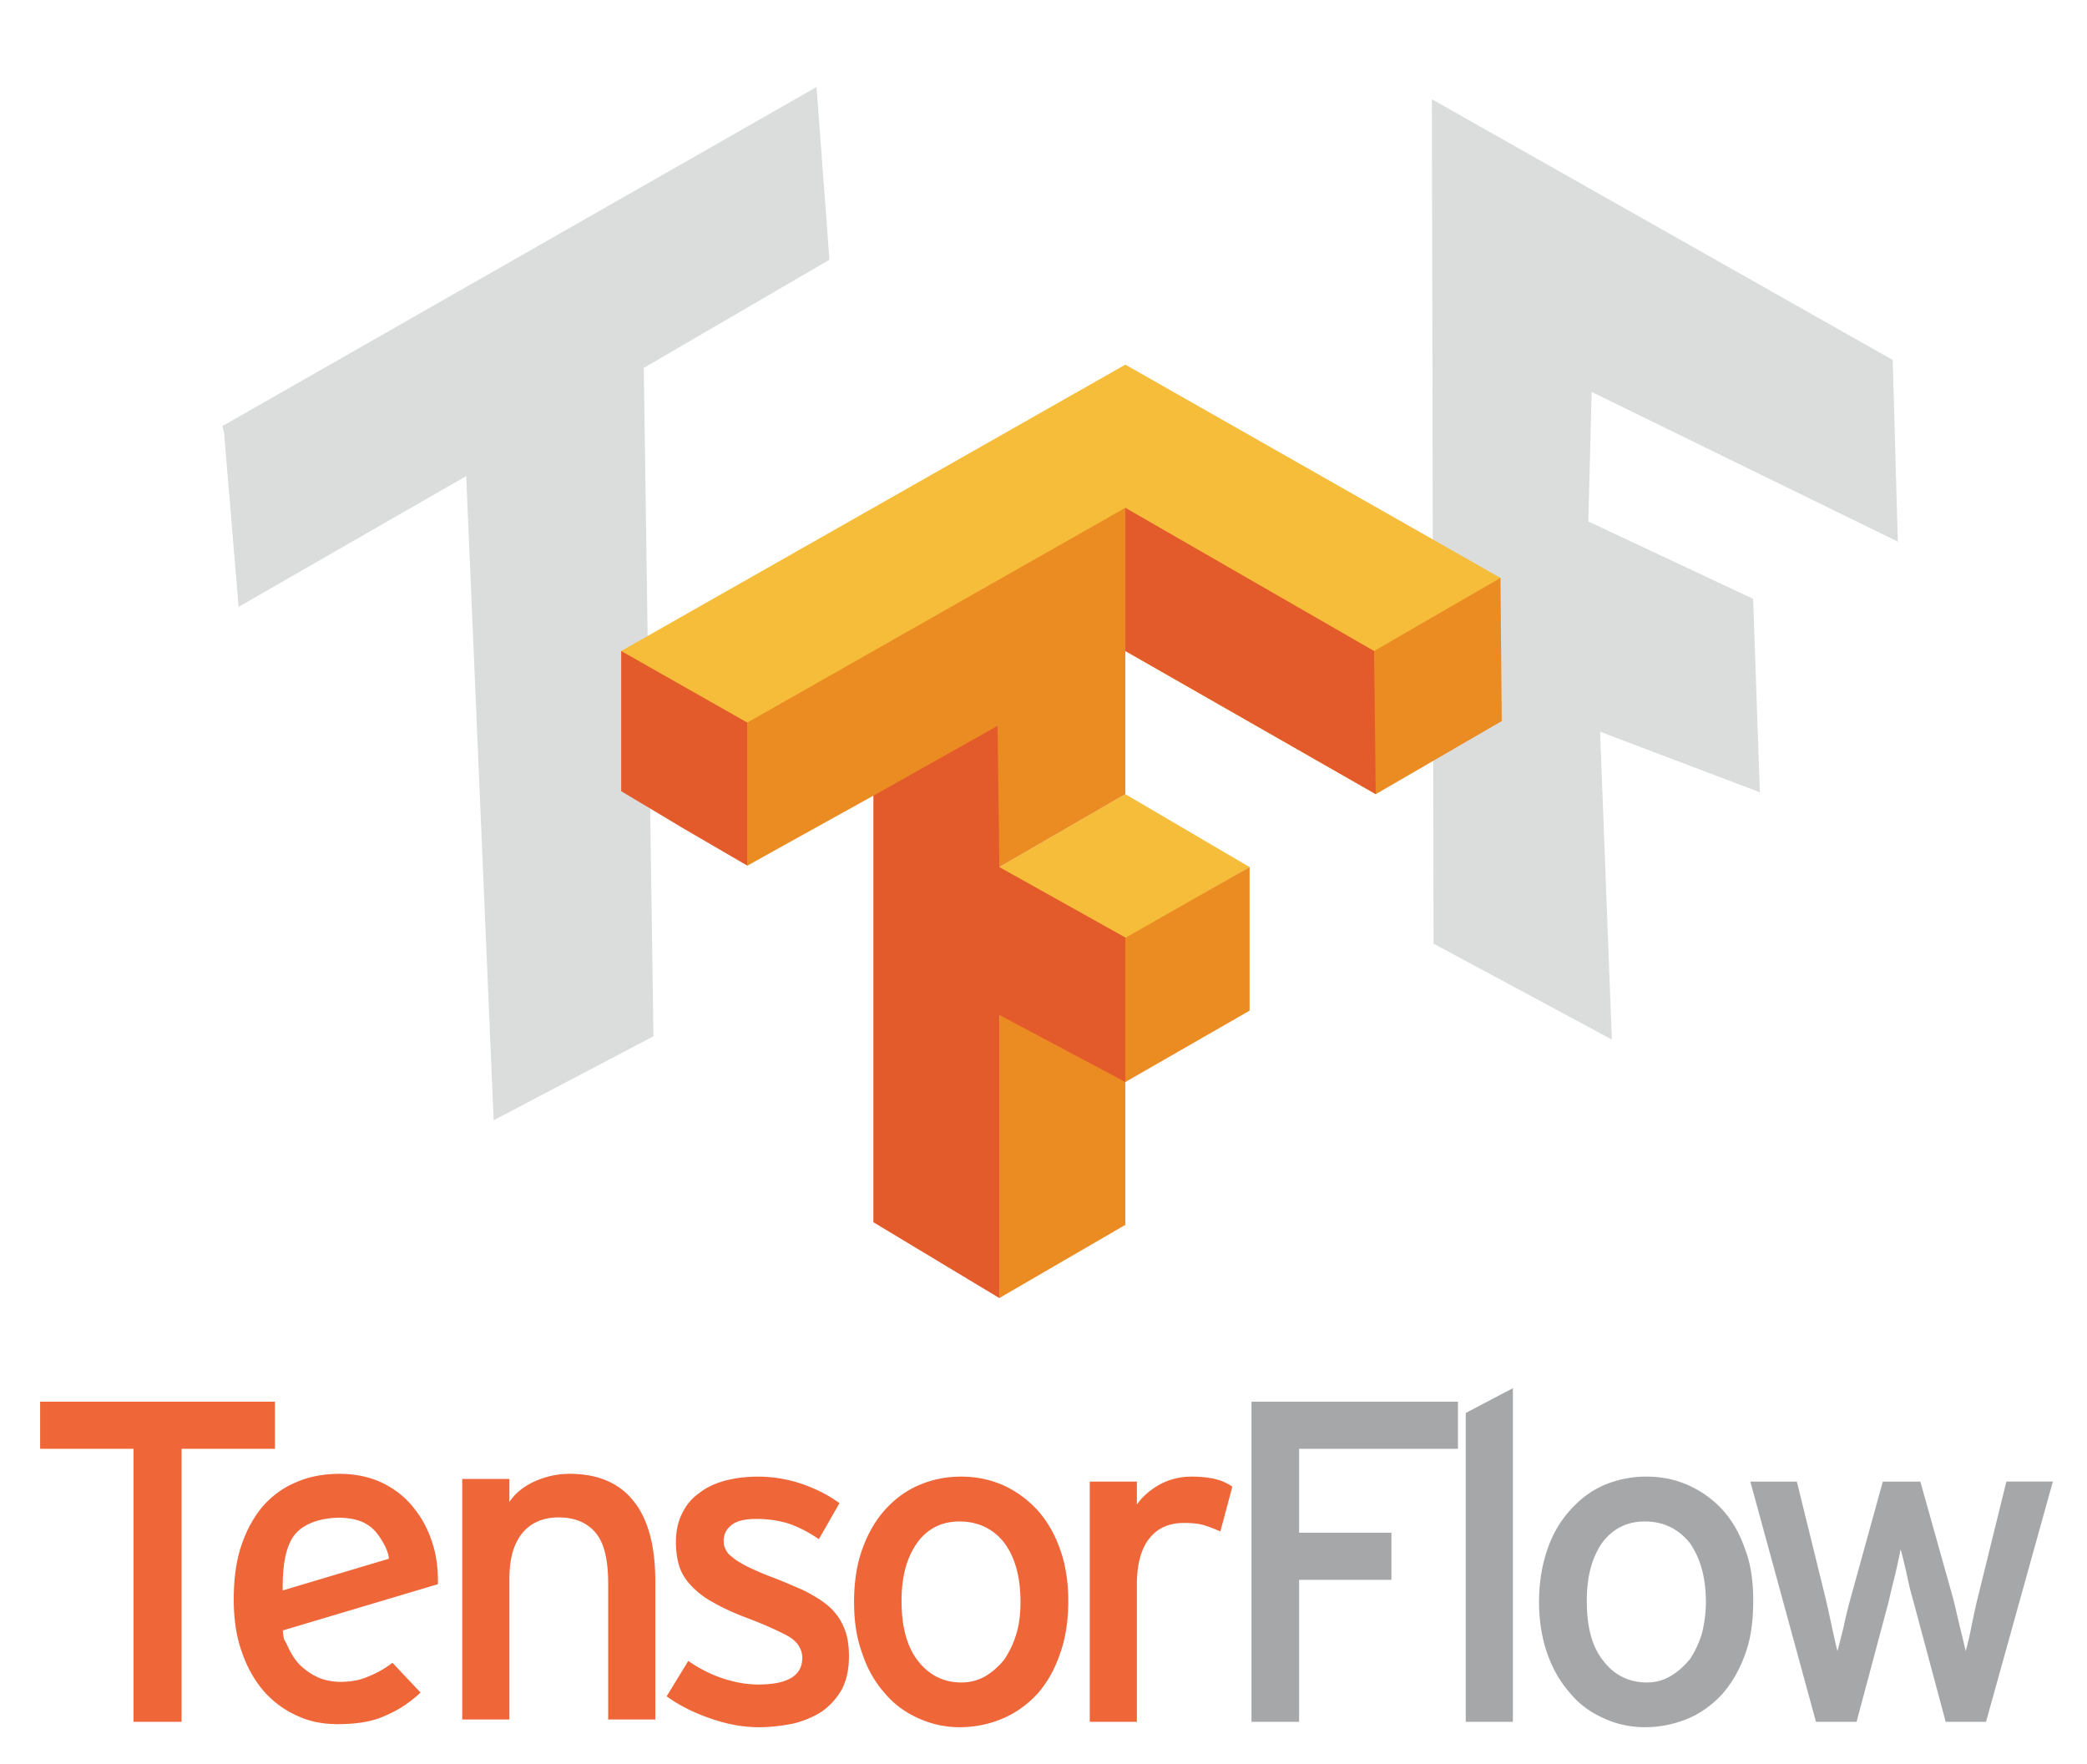 <svg xmlns="http://www.w3.org/2000/svg" viewBox="-0.70 -4.70 348.40 294.40"><title>Tensorflow logo</title><filter id="a" width="1.254" height="1.126" x="-.127" y="-.063" color-interpolation-filters="sRGB"><feGaussianBlur stdDeviation="4.108"/></filter><filter id="b" width="1.195" height="1.114" x="-.097" y="-.057" color-interpolation-filters="sRGB"><feGaussianBlur stdDeviation="4.003"/></filter><path fill="#a5aaaa" fill-opacity=".392" fill-rule="evenodd" d="M238.335 11.869l76.938 43.523.843 30.326-51.105-24.99-.562 21.62 27.518 12.917 1.123 32.292-26.675-10.109 1.965 51.386-29.764-16.005z" filter="url(#a)"/><path fill="#a5aaaa" fill-opacity=".392" fill-rule="evenodd" d="M113.21 174.815l96.663-55.161 2.102 28.105-30.207 17.6 1.576 108.745-26.005 13.659-4.465-104.806-37.037 21.277-2.364-28.369z" filter="url(#b)" transform="translate(-79.722 -112.938) scale(1.026)"/><g><path fill="#f6bd3a" d="M166.128 140.04l21.036-12.167L207.9 140.04l-20.736 11.974-21.036-11.688z"/><path fill="#f6bd3a" d="M103 103.974l84.164-47.803 62.625 35.6-20.818 36.1-41.807-23.897-63.113 35.825z"/><path fill="#eb8c23" d="M166.128 187.845v-23.83l20.749-12L207.9 140.04v23.974l-20.736 11.91v23.845l-21.036 12.217zm0-47.804L145.1 128.127l-21.049 11.67V115.92l63.113-35.852v47.803zm62.556-24.12v-11.947l21.105-12.203.211 23.899-21.029 12.202z"/><path fill="#e35a2b" d="M145.1 199.329v-71.202l20.741-11.667.287 23.58 21.036 11.759v24.126l-21.036-11.197v47.259zm-31.726-65.746L103 127.372v-23.397l21.051 11.947V139.8zm73.79-29.61V80.07l41.52 23.905.287 23.898z"/><path fill="#ef6639" d="M29.607 237.153v45.572h-8.018v-45.572H6v-7.87h39.197v7.87z"/><path fill="#ef6639" d="M71.737 253.74c.7 2.413.72 5.694.649 6.017l-25.888 7.72c.221 1.924.137 1.146.762 2.487.627 1.402 1.369 2.594 2.297 3.449.918.853 1.951 1.52 3.061 1.995a9.63 9.63 0 0 0 3.502.646c1.672 0 3.24-.261 4.609-.87a16.905 16.905 0 0 0 4.088-2.31l4.684 4.959a19.356 19.356 0 0 1-5.983 3.913c-2.148.979-4.773 1.368-7.869 1.368-2.316 0-4.563-.39-6.669-1.368-2.107-.923-3.97-2.288-5.524-3.995-1.607-1.842-2.843-3.987-3.742-6.575-.947-2.586-1.393-5.542-1.393-8.866 0-3.467.409-6.491 1.294-9.081.885-2.588 2.067-4.717 3.584-6.513 1.55-1.747 3.405-3.095 5.54-3.983 2.163-.94 4.579-1.402 7.167-1.402 2.839 0 5.304.553 7.433 1.613 2.135 1.082 3.89 2.524 5.259 4.369 1.437 1.846 2.453 3.922 3.139 6.428zm-7.517 1.76c-.077-1.316-1.044-2.976-1.848-4.048-.677-.952-1.727-1.776-2.83-2.191-1.181-.457-2.768-.662-4.19-.588-2.629.103-5.541.98-7.017 3.033-1.476 2.054-1.895 5.427-1.838 9.09zm36.608 26.835v-22.718c0-4.12-.741-6.943-2.197-8.57-1.441-1.625-3.466-2.442-6.077-2.442-2.639 0-4.657.919-6.08 2.632-1.456 1.842-2.136 4.32-2.136 7.573v23.525h-7.875V242.18h7.875v3.84c.984-1.478 2.432-2.623 4.242-3.436a14.067 14.067 0 0 1 5.821-1.254c4.702 0 8.255 1.514 10.658 4.54 2.415 2.983 3.638 7.467 3.638 13.448v23.015zm40.196-10.565c0 2.219-.41 4.072-1.239 5.632-.849 1.446-1.964 2.7-3.341 3.639-1.402.889-2.974 1.553-4.784 1.993-1.81.35-3.682.594-5.672.594-2.764 0-5.52-.55-8.219-1.51-2.748-.961-5.115-2.147-7.181-3.65l3.609-5.906c1.892 1.313 3.833 2.29 5.863 2.947 2.012.656 3.97.99 5.821.99 4.891 0 7.348-1.477 7.348-4.433 0-1.483-.816-2.786-2.458-3.692-1.66-.89-3.938-1.922-6.884-3.031-2.141-.813-3.943-1.646-5.423-2.492a14.33 14.33 0 0 1-3.685-2.75c-.926-.96-1.608-1.977-2.048-3.232-.373-1.151-.593-2.57-.593-4.124 0-1.84.333-3.395.997-4.73.646-1.377 1.61-2.57 2.843-3.435 1.186-.957 2.654-1.633 4.326-2.102 1.698-.445 3.543-.682 5.538-.682 2.515 0 4.972.42 7.37 1.233 2.331.813 4.451 1.886 6.226 3.198l-3.436 6.006c-1.626-1.115-3.288-1.986-4.985-2.581-1.698-.527-3.508-.796-5.431-.796-1.922 0-3.344.334-4.176 1.035-.885.683-1.304 1.56-1.304 2.65 0 .463.087.986.307 1.334.189.477.557.965 1.145 1.348.521.513 1.312.932 2.236 1.455a49.843 49.843 0 0 0 3.698 1.644c2.267.818 4.225 1.717 5.906 2.429 1.646.842 3.102 1.694 4.248 2.69a9.535 9.535 0 0 1 2.533 3.536c.585 1.312.845 2.94.845 4.793zm36.612-9.272c0 3.324-.444 6.298-1.401 8.92-.89 2.624-2.151 4.807-3.792 6.684-1.641 1.743-3.561 3.145-5.746 4.068a18.285 18.285 0 0 1-7.197 1.457c-2.515 0-4.877-.564-7.02-1.557-2.142-.98-3.991-2.324-5.579-4.237-1.554-1.78-2.825-3.96-3.679-6.576-.92-2.516-1.347-5.327-1.347-8.54 0-3.28.445-6.201 1.364-8.788.927-2.587 2.167-4.752 3.77-6.562 1.641-1.811 3.494-3.211 5.673-4.137 2.178-.941 4.499-1.436 7.073-1.436 2.516 0 4.914.494 7.109 1.48a17.828 17.828 0 0 1 5.692 4.187c1.589 1.796 2.839 3.97 3.732 6.52.908 2.553 1.348 5.455 1.348 8.517zm-7.977.219c0-4.1-.871-7.368-2.681-9.84-1.811-2.334-4.339-3.595-7.519-3.595-3.027 0-5.392 1.26-7.074 3.596-1.733 2.47-2.583 5.633-2.583 9.62 0 4.479.939 7.779 2.784 10.106 1.81 2.326 4.251 3.556 7.22 3.556 1.48 0 2.833-.366 4.087-1.103a11.651 11.651 0 0 0 3.132-2.832c.825-1.282 1.489-2.624 1.969-4.26.476-1.645.665-3.364.665-5.248zm33.369-11.778c-.895-.37-1.771-.745-2.695-1.021-.915-.278-2.046-.39-3.375-.39-2.511 0-4.433.854-5.813 2.623-1.356 1.704-2.056 4.32-2.056 7.653v22.923h-7.87v-40.103h7.87v3.84c.903-1.33 2.195-2.42 3.785-3.341 1.59-.854 3.382-1.328 5.376-1.328 1.625 0 2.974.166 4.043.438a8.264 8.264 0 0 1 2.73 1.239z"/><path fill="#a6a7a9" d="M216.171 237.153v13.999h15.409v7.869h-15.409v23.704h-7.949v-53.442h34.468v7.87zm27.818 45.573V231.17l7.87-4.137v55.69h-7.87zm47.994-20.23c0 3.325-.378 6.299-1.341 8.92-.948 2.625-2.207 4.808-3.832 6.685-1.627 1.743-3.514 3.145-5.675 4.068-2.268.926-4.594 1.457-7.219 1.457-2.585 0-4.931-.564-7.021-1.557-2.166-.98-4.025-2.324-5.579-4.237-1.555-1.78-2.83-3.96-3.747-6.576-.853-2.516-1.346-5.327-1.346-8.54 0-3.28.511-6.201 1.4-8.788.889-2.587 2.175-4.752 3.824-6.562 1.62-1.811 3.469-3.211 5.581-4.137a18.148 18.148 0 0 1 7.142-1.436c2.516 0 4.914.494 7.059 1.48a17.2 17.2 0 0 1 5.74 4.187c1.59 1.796 2.813 3.97 3.673 6.52.981 2.553 1.341 5.455 1.341 8.517zm-7.903.22c0-4.1-.944-7.368-2.688-9.84-1.877-2.334-4.337-3.595-7.517-3.595-3.028 0-5.409 1.26-7.142 3.596-1.685 2.47-2.535 5.633-2.535 9.62 0 4.479.891 7.779 2.804 10.106 1.779 2.326 4.25 3.556 7.234 3.556 1.452 0 2.818-.366 4.005-1.103 1.245-.737 2.254-1.681 3.205-2.832a16.746 16.746 0 0 0 1.978-4.26c.393-1.645.656-3.364.656-5.248zm46.763 20.01h-6.731l-5.423-20.23c-.452-1.526-.803-3.063-1.14-4.708-.396-1.623-.674-2.9-.961-3.86a131.268 131.268 0 0 1-.835 3.88c-.389 1.627-.812 3.252-1.148 4.798l-5.373 20.12h-6.776l-10.957-40.103h7.763l4.795 19.47a289.17 289.17 0 0 1 1.078 4.883c.368 1.646.629 2.959.917 3.938l.996-3.938a78.552 78.552 0 0 1 1.187-4.882l5.378-19.471h6.264l5.497 19.578c.389 1.566.73 3.142 1.132 4.774.403 1.646.719 2.959.943 3.938.282-.98.602-2.308.938-3.97.319-1.603.656-3.25 1.057-4.85l4.797-19.471H342z"/></g></svg>